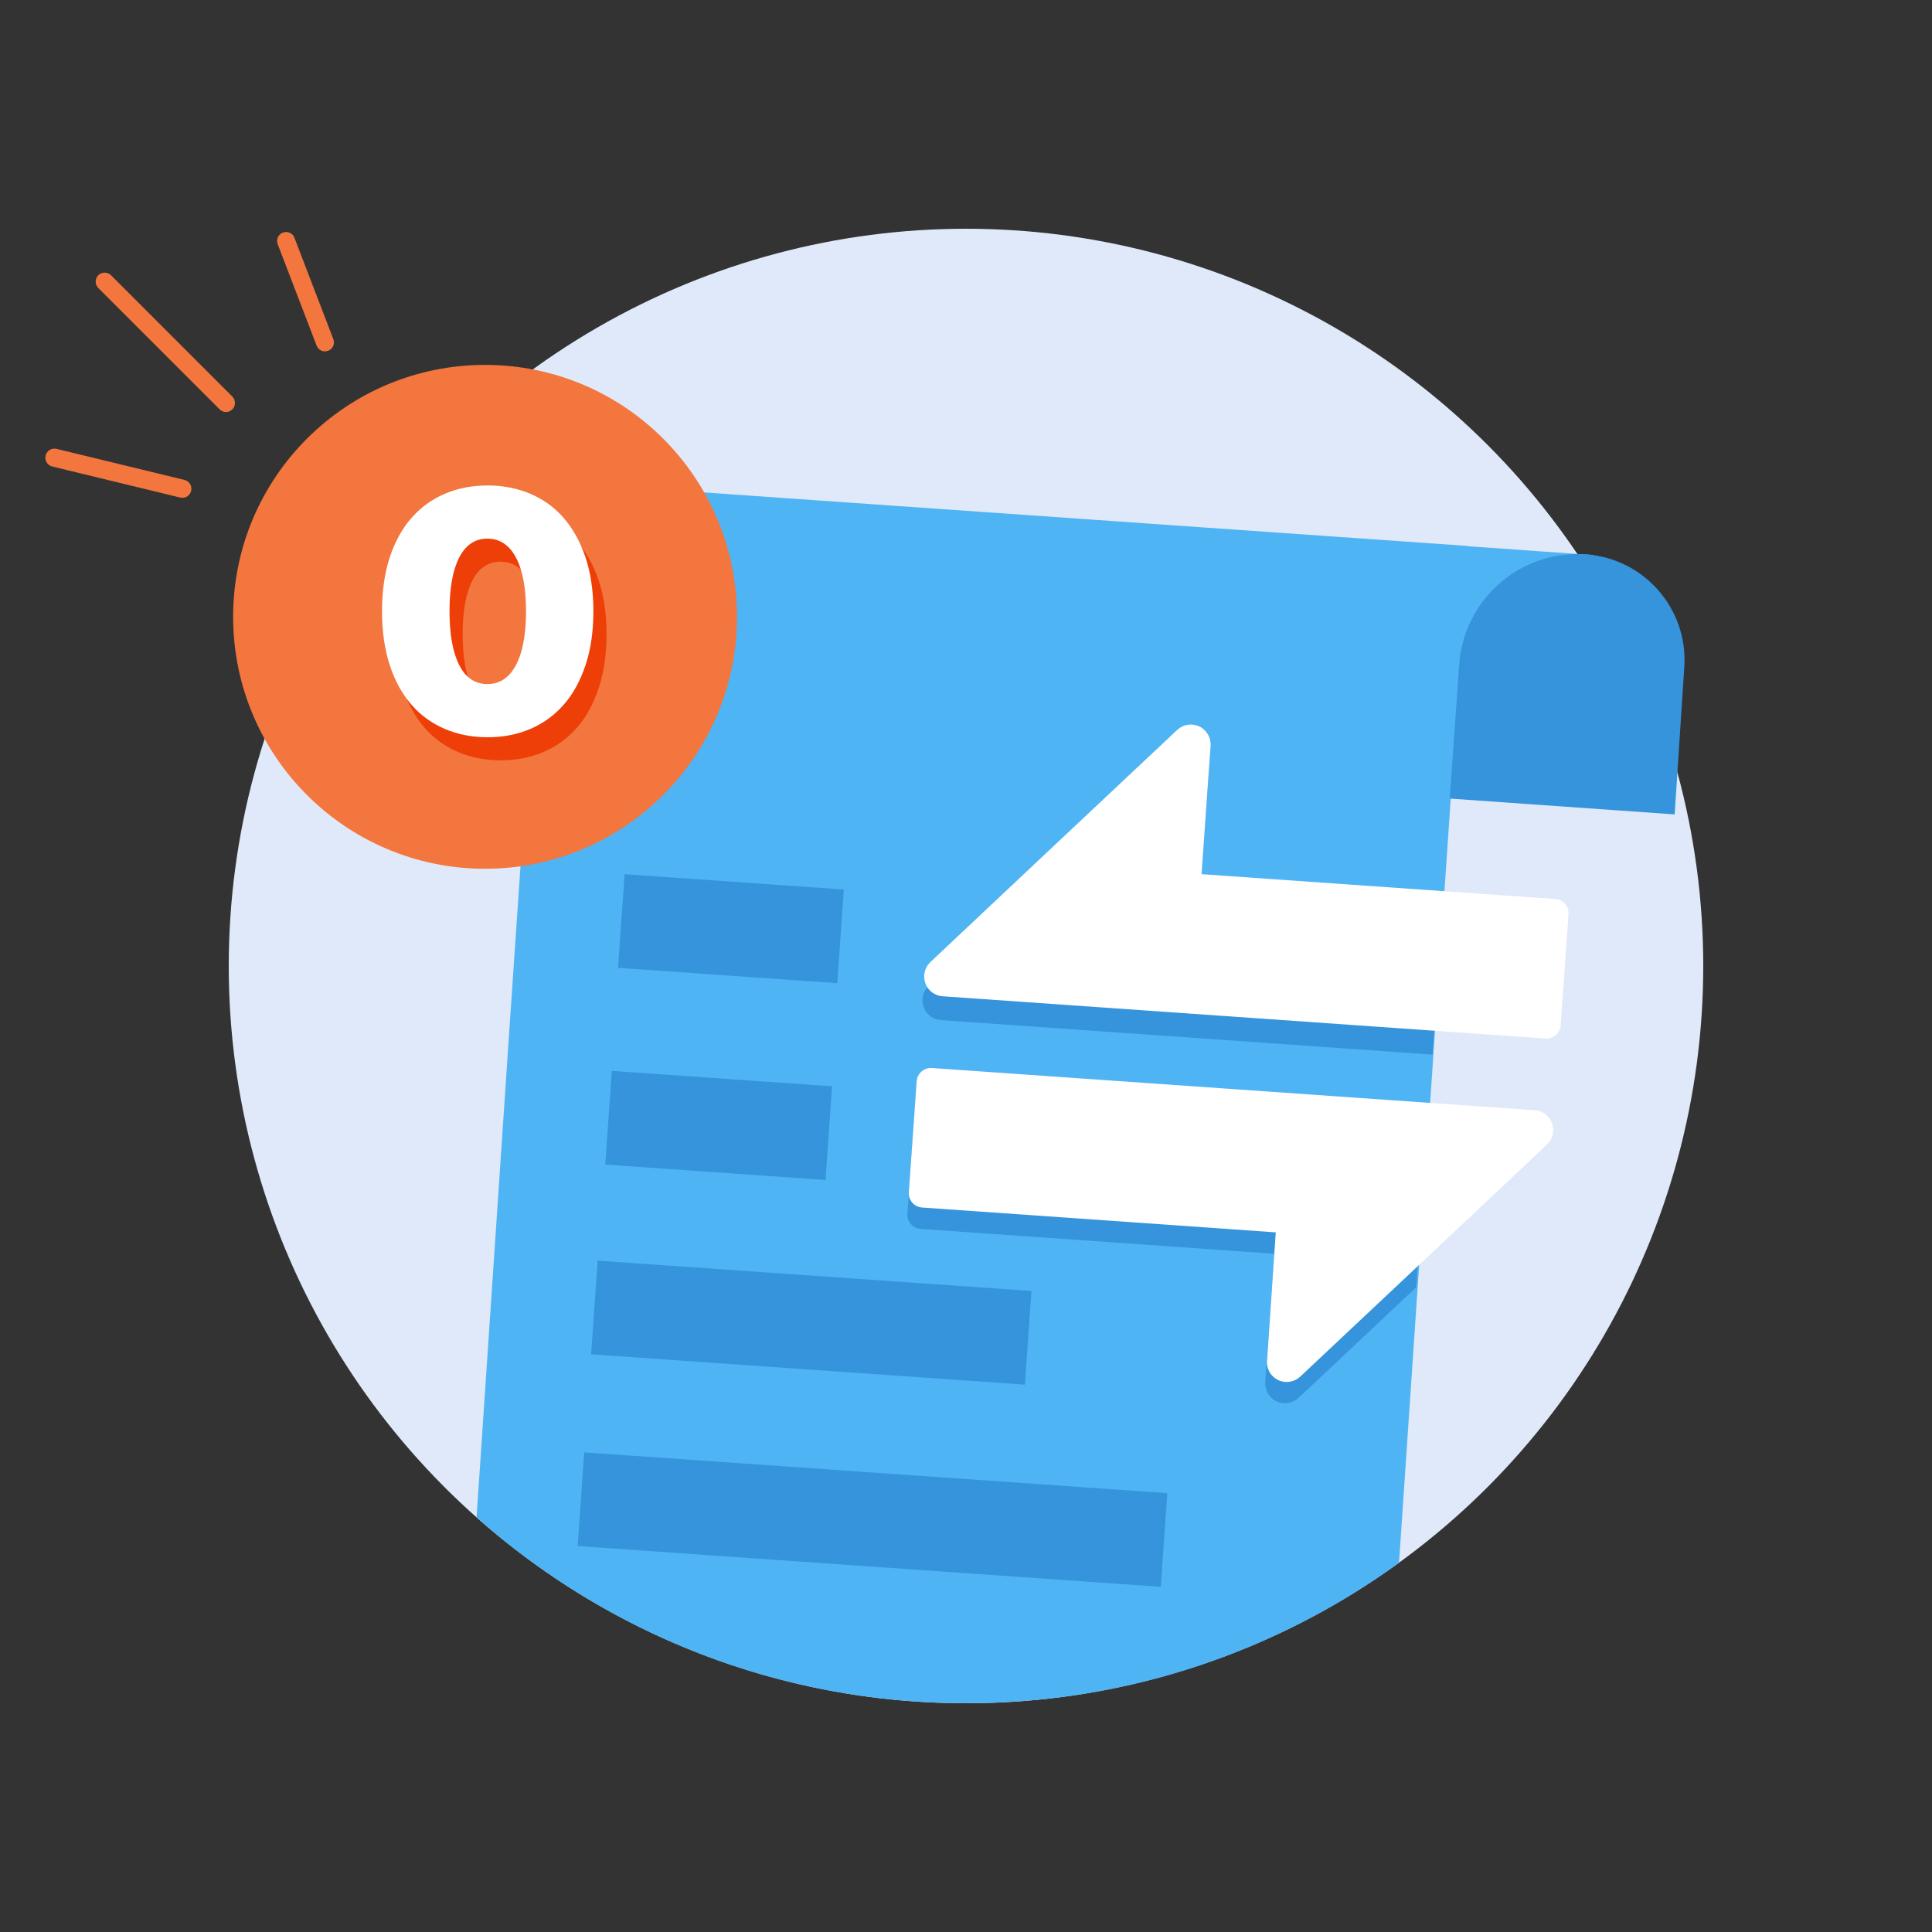 <svg xmlns="http://www.w3.org/2000/svg" enable-background="new 0 0 1500 1500" viewBox="0 0 1500 1500"><rect x="0" y="0" width="1500" height="1500" fill="#333333" stroke="none"/><rect width="1500" height="1500" fill="none"/><circle cx="750" cy="750" r="572.4" fill="#e0e9f9" fill-rule="evenodd" clip-rule="evenodd"/><path fill="#4fb4f3" fill-rule="evenodd" d="M1237.2,430.9l-1.2,16.5l-6.9,98.7l-97.3-6.8l-45.6,674c-94.4,68.6-210.6,109.1-336.2,109.1
		c-145.8,0-278.9-54.5-380-144.3c13.2-196.9,36.7-547,48.2-710.1c1.8-25,13.4-48.3,32.3-64.7c18.9-16.4,43.6-24.7,68.6-22.9
		l620.8,43.5l0,0.2l84.9,6L1237.2,430.9z" clip-rule="evenodd"/><rect width="72.9" height="337.6" x="593.4" y="858.1" fill="#3594dc" fill-rule="evenodd" clip-rule="evenodd" transform="rotate(-86 629.865 1026.887) scale(1)"/><rect width="72.9" height="171.4" x="521.6" y="788.1" fill="#3594dc" fill-rule="evenodd" clip-rule="evenodd" transform="rotate(-86 558.002 873.84) scale(1)"/><rect width="72.9" height="170.6" x="531" y="635.7" fill="#3594dc" fill-rule="evenodd" clip-rule="evenodd" transform="rotate(-86 567.492 720.99) scale(1)"/><rect width="72.9" height="453.8" x="640.9" y="952.9" fill="#3594dc" fill-rule="evenodd" clip-rule="evenodd" transform="rotate(-86 677.385 1179.774) scale(1)"/><path fill="#3594dc" fill-rule="evenodd" d="M1112.2,818.8L730.5,792c-6.1-0.4-11.4-4.4-13.4-10.2c-2-5.8-0.5-12.2,4-16.4
		c46.2-43.5,143.2-134.8,191.6-180.2c4.6-4.3,11.4-5.4,17.1-2.7c5.7,2.7,9.2,8.6,8.8,15l-7,99.7l188.3,13.2L1112.2,818.8z" clip-rule="evenodd"/><path fill="#3594dc" fill-rule="evenodd" d="M1132.9,516c1.7-24.4,13.1-47.2,31.5-63.2c18.5-16.1,42.6-24.1,67-22.4l0,0c45.1,3.2,79.2,42.2,76.3,87.3
	c-3.5,53.9-7.5,114.6-7.5,114.6L1125.6,620C1125.6,620,1129.4,566.9,1132.9,516z" clip-rule="evenodd"/><path fill="#fff" fill-rule="evenodd" d="M731.8,773.5c-6.1-0.4-11.4-4.4-13.4-10.2c-2-5.8-0.5-12.2,4-16.4c46.2-43.5,143.2-134.8,191.6-180.2
	c4.6-4.3,11.4-5.4,17.1-2.7c5.7,2.7,9.2,8.7,8.8,15l-7,99.7l274.7,19.3c2.9,0.2,5.6,1.5,7.5,3.7c1.9,2.2,2.9,5,2.7,7.9
	c-1.5,20.8-4.6,65.7-6.1,86.5c-0.2,2.9-1.6,5.6-3.7,7.5c-2.2,1.9-5,2.9-8,2.7L731.8,773.5z" clip-rule="evenodd"/><path fill="#3594dc" fill-rule="evenodd" d="M989.4,973.4l-274.7-19.3c-2.9-0.2-5.6-1.6-7.5-3.7c-1.9-2.2-2.9-5.1-2.7-8c1.5-20.8,4.6-65.7,6.1-86.5
	c0.2-2.9,1.5-5.6,3.7-7.5c2.2-1.9,5-2.9,8-2.7l386.1,27.1l-8.9,126.7l-91.3,85.8c-4.6,4.3-11.4,5.4-17.1,2.7
	c-5.7-2.7-9.2-8.7-8.8-15L989.4,973.4z" clip-rule="evenodd"/><path fill="#fff" fill-rule="evenodd" d="M990.5,956.8l-274.7-19.3c-2.9-0.2-5.6-1.6-7.5-3.7c-1.9-2.2-2.9-5.1-2.7-7.9c1.5-20.8,4.6-65.7,6.1-86.5
	c0.2-2.9,1.6-5.6,3.8-7.5c2.2-1.9,5.1-2.9,8-2.7l468.1,32.8c6.1,0.4,11.4,4.4,13.4,10.2c2.1,5.8,0.5,12.2-3.9,16.4
	c-46.2,43.5-143.2,134.8-191.6,180.2c-4.6,4.3-11.4,5.4-17.1,2.7c-5.7-2.7-9.2-8.6-8.7-15L990.5,956.8z" clip-rule="evenodd"/><circle cx="376.6" cy="478.9" r="195.6" fill="#f2763d" fill-rule="evenodd" clip-rule="evenodd"/><path fill="#ed3f07" d="M418.6,492.4c0-17.9-2.6-31.8-7.8-41.6c-5.2-9.8-12.6-14.7-22.2-14.7c-9.6,0-16.9,4.9-21.9,14.7
	c-5,9.8-7.5,23.7-7.5,41.6s2.5,31.9,7.5,41.8c5,9.9,12.3,14.8,21.9,14.8c9.6,0,17-4.9,22.2-14.8C416,524.3,418.6,510.3,418.6,492.4z
	 M470.9,492.4c0,15.7-2,29.7-6.1,41.9c-4.1,12.3-9.7,22.5-17,30.8c-7.3,8.3-15.9,14.5-26,18.8c-10.1,4.3-21,6.4-32.9,6.4
	c-12,0-23.1-2.1-33.2-6.4c-10.1-4.3-18.8-10.5-26-18.8c-7.2-8.3-12.9-18.5-16.9-30.8c-4-12.2-6-26.2-6-41.9s2-29.6,6-41.8
	c4-12.1,9.6-22.3,16.9-30.6c7.3-8.3,15.9-14.5,26-18.8c10.1-4.3,21.2-6.4,33.2-6.4c11.8,0,22.8,2.2,32.9,6.4
	c10.1,4.3,18.8,10.5,26,18.8c7.2,8.3,12.9,18.5,17,30.6C468.9,462.8,470.9,476.7,470.9,492.4z"/><path fill="#fff" d="M408.4,474.5c0-17.9-2.6-31.8-7.8-41.6c-5.2-9.8-12.6-14.7-22.2-14.7c-9.6,0-16.9,4.9-21.9,14.7
	c-5,9.8-7.5,23.7-7.5,41.6s2.5,31.9,7.5,41.8c5,9.9,12.3,14.8,21.9,14.8c9.6,0,17-4.9,22.2-14.8
	C405.8,506.4,408.4,492.5,408.4,474.5z M460.7,474.5c0,15.7-2,29.7-6.1,41.9c-4.1,12.3-9.7,22.5-17,30.8c-7.3,8.3-15.9,14.5-26,18.8
	c-10.1,4.3-21,6.4-32.9,6.4c-12,0-23.1-2.1-33.2-6.4c-10.1-4.3-18.8-10.5-26-18.8c-7.2-8.3-12.9-18.5-16.9-30.8
	c-4-12.2-6-26.2-6-41.9s2-29.6,6-41.8c4-12.1,9.6-22.3,16.9-30.6c7.3-8.3,15.9-14.5,26-18.8c10.1-4.3,21.2-6.4,33.2-6.4
	c11.8,0,22.8,2.2,32.9,6.4c10.1,4.3,18.8,10.5,26,18.8c7.2,8.3,12.9,18.5,17,30.6C458.6,444.9,460.7,458.8,460.7,474.5z"/><path fill="#f2763d" d="M141.6,386.5c-0.5,0-1.1-0.1-1.7-0.2l-99.3-24.1c-3.8-0.9-6.1-4.7-5.2-8.5c0.9-3.8,4.7-6.1,8.5-5.2l99.3,24.1
	c3.8,0.9,6.1,4.7,5.2,8.5C147.6,384.4,144.7,386.5,141.6,386.5z"/><path fill="#f2763d" d="M252.3,272.8c-2.8,0-5.5-1.7-6.5-4.5l-30.2-78.7c-1.4-3.6,0.4-7.7,4-9c3.6-1.4,7.7,0.4,9,4l30.2,78.7
	c1.4,3.6-0.4,7.7-4,9C254,272.6,253.2,272.8,252.3,272.8z"/><path fill="#f2763d" d="M175.5,319.9c-1.8,0-3.6-0.7-5-2.1l-94.2-94.2c-2.7-2.7-2.7-7.2,0-9.9c2.7-2.7,7.2-2.7,9.9,0l94.2,94.2
	c2.7,2.7,2.7,7.2,0,9.9C179,319.2,177.2,319.9,175.5,319.9z"/></svg>